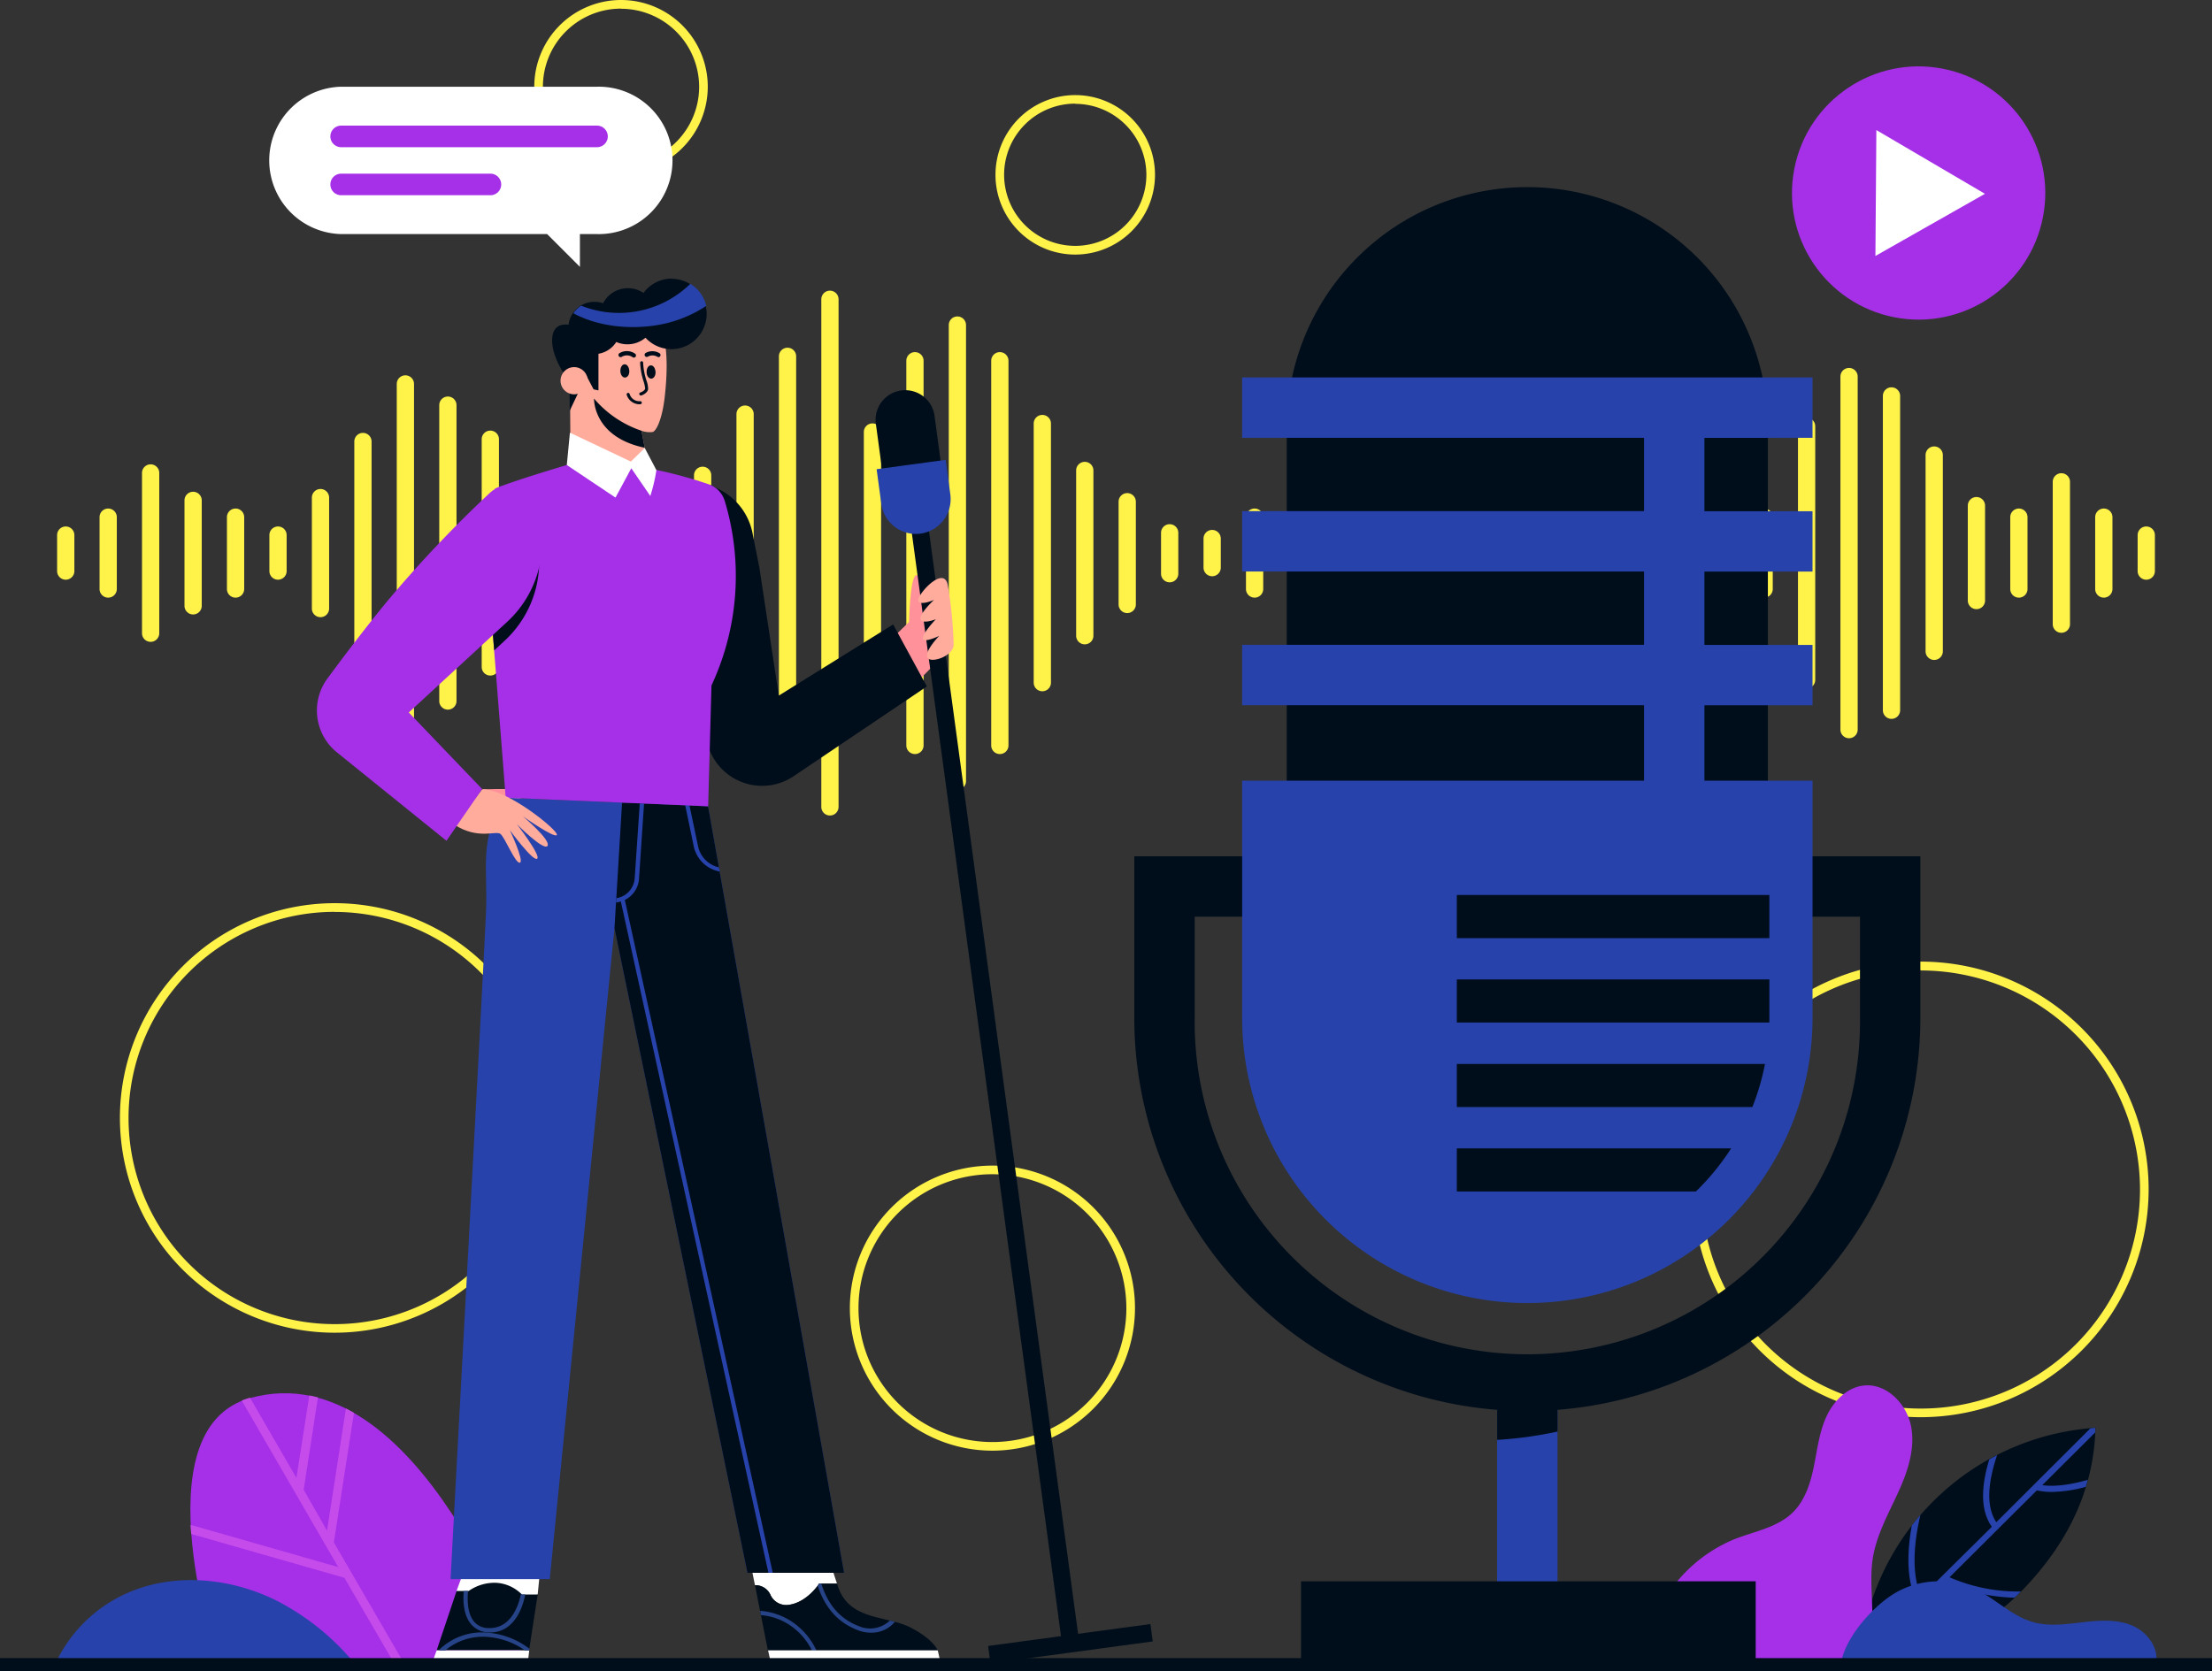 <svg id="OBJECTS" xmlns="http://www.w3.org/2000/svg" viewBox="0 0 512.8 387.48"><rect x="0" y="0" width="512.8" height="387.48" fill="#333333" stroke="none"/><defs><style>.cls-1{fill:#fff34a;}.cls-2{fill:#a62fe8;}.cls-3{fill:#c54beb;}.cls-4{fill:#000e1b;}.cls-5{fill:#2743ab;}.cls-6{fill:#ffac9c;}.cls-7{fill:#fff;}.cls-8{fill:#274387;}.cls-9{fill:#ff919a;}.cls-10{fill:none;}</style></defs><path class="cls-1" d="M563.89,388.59a52.82,52.82,0,1,1,52.82-52.82A52.89,52.89,0,0,1,563.89,388.59Zm0-103.64a50.82,50.82,0,1,0,50.82,50.82A50.88,50.88,0,0,0,563.89,285Z" transform="translate(-118.6 -59.97)"/><path class="cls-1" d="M367.87,119a18.49,18.49,0,1,1,18.49-18.48A18.5,18.5,0,0,1,367.87,119Zm0-35a16.49,16.49,0,1,0,16.49,16.49A16.51,16.51,0,0,0,367.87,84.05Z" transform="translate(-118.6 -59.97)"/><path class="cls-1" d="M196.16,369A49.8,49.8,0,1,1,246,319.22,49.85,49.85,0,0,1,196.16,369Zm0-97.59A47.8,47.8,0,1,0,244,319.22,47.85,47.85,0,0,0,196.16,271.43Z" transform="translate(-118.6 -59.97)"/><path class="cls-1" d="M262.57,100.19a20.11,20.11,0,1,1,20.11-20.11A20.13,20.13,0,0,1,262.57,100.19Zm0-38.22a18.11,18.11,0,1,0,18.11,18.11A18.13,18.13,0,0,0,262.57,62Z" transform="translate(-118.6 -59.97)"/><path class="cls-1" d="M348.72,396.35a33.05,33.05,0,1,1,33-33.05A33.09,33.09,0,0,1,348.72,396.35Zm0-64.1a31.05,31.05,0,1,0,31,31.05A31.09,31.09,0,0,0,348.72,332.25Z" transform="translate(-118.6 -59.97)"/><path class="cls-2" d="M169.2,446s-18.63-54.61,7.35-61.84c39.34-10.95,63.84,61.43,63.84,61.43Z" transform="translate(-118.6 -59.97)"/><path class="cls-3" d="M212.14,445.45,196,417.63l4.66-30.05c-.62-.36-1.24-.7-1.87-1l-4.38,28.31L189,405.41l3.31-21.4c-.64-.18-1.29-.32-2-.46l-3,19.1-10.74-18.56-.07,0a17.68,17.68,0,0,0-1.86.64L197,423.34l-34.21-9.79c0,.71.08,1.41.14,2.12l35.51,10.16L210,445.71h1.72Z" transform="translate(-118.6 -59.97)"/><path class="cls-4" d="M604.39,391.05a58.77,58.77,0,0,0-54.73,54.49c14.54-1.07,28-6.59,38.09-17.15S604,405.63,604.39,391.05Z" transform="translate(-118.6 -59.97)"/><path class="cls-5" d="M592.06,404.34l12.28-12.23c0-.35,0-.7,0-1.06l-1.11.1L581.4,412.94c-2.6-3.85-1.76-9.81.18-15.55-.62.31-1.22.64-1.82,1-2.09,6.9-1.89,12.13.61,15.6L564,430.21c-2.51-5.61-1.52-13.32-.2-18.95-.68.8-1.35,1.61-2,2.45-1,5.6-1.41,12.39,1.13,17.57l-13.21,13.15c0,.37-.08.73-.1,1.11h0l1.11-.11,18.74-18.65a41.88,41.88,0,0,0,16.16,3.66c.5-.46,1-.95,1.46-1.44a39.66,39.66,0,0,1-16.54-3.29l20.25-20.16a15,15,0,0,0,3.42.37,31.86,31.86,0,0,0,7.92-1.18c.16-.54.32-1.08.46-1.62C599,404.14,595.18,404.8,592.06,404.34Z" transform="translate(-118.6 -59.97)"/><path class="cls-2" d="M552.77,421.25c-.59,3.71-.25,7.5-.15,11.25s-.07,7.63-1.62,11.05a11.9,11.9,0,0,1-.85,1.57H499.73a34.16,34.16,0,0,1,21-28.26c4.65-1.81,9.92-2.7,13.49-6.19,2.82-2.77,4.08-6.74,4.87-10.61s1.24-7.88,2.86-11.48,4.73-6.86,8.65-7.33c5.33-.62,10.08,4.27,11.06,9.55s-.89,10.64-3.14,15.51S553.62,416,552.77,421.25Z" transform="translate(-118.6 -59.97)"/><path class="cls-5" d="M618.5,445.12c.34-3.57-2.48-7-5.87-8.32-3.56-1.41-7.56-1.08-11.37-.64s-7.74,1-11.43-.08c-4.8-1.39-8.46-5.24-12.94-7.44a20.38,20.38,0,0,0-18,.19c-5.4,2.77-12.14,10.23-13.4,16.29Z" transform="translate(-118.6 -59.97)"/><path class="cls-5" d="M201,445.94a57.46,57.46,0,0,0-18.43-14.89c-10-4.93-21.94-6.31-32.41-2.51a33.06,33.06,0,0,0-18.81,17.4Z" transform="translate(-118.6 -59.97)"/><path class="cls-1" d="M133.84,194.39a2,2,0,0,1-2-2v-8.34a2,2,0,0,1,4,0v8.34A2,2,0,0,1,133.84,194.39Z" transform="translate(-118.6 -59.97)"/><path class="cls-1" d="M143.68,198.55a2,2,0,0,1-2-2V179.89a2,2,0,0,1,4,0v16.66A2,2,0,0,1,143.68,198.55Z" transform="translate(-118.6 -59.97)"/><path class="cls-1" d="M153.52,208.8a2,2,0,0,1-2-2V169.64a2,2,0,0,1,4,0V206.8A2,2,0,0,1,153.52,208.8Z" transform="translate(-118.6 -59.97)"/><path class="cls-1" d="M163.37,202.45a2,2,0,0,1-2-2V176a2,2,0,0,1,4,0v24.46A2,2,0,0,1,163.37,202.45Z" transform="translate(-118.6 -59.97)"/><path class="cls-1" d="M173.21,198.55a2,2,0,0,1-2-2V179.89a2,2,0,0,1,4,0v16.66A2,2,0,0,1,173.21,198.55Z" transform="translate(-118.6 -59.97)"/><path class="cls-1" d="M183.05,194.39a2,2,0,0,1-2-2v-8.34a2,2,0,0,1,4,0v8.34A2,2,0,0,1,183.05,194.39Z" transform="translate(-118.6 -59.97)"/><path class="cls-1" d="M192.9,203.08a2,2,0,0,1-2-2V175.36a2,2,0,0,1,4,0v25.72A2,2,0,0,1,192.9,203.08Z" transform="translate(-118.6 -59.97)"/><path class="cls-1" d="M202.74,216.09a2,2,0,0,1-2-2V162.35a2,2,0,0,1,4,0v51.74A2,2,0,0,1,202.74,216.09Z" transform="translate(-118.6 -59.97)"/><path class="cls-1" d="M212.58,229.45a2,2,0,0,1-2-2V149a2,2,0,0,1,4,0v78.46A2,2,0,0,1,212.58,229.45Z" transform="translate(-118.6 -59.97)"/><path class="cls-1" d="M222.43,224.52a2,2,0,0,1-2-2v-68.6a2,2,0,0,1,4,0v68.6A2,2,0,0,1,222.43,224.52Z" transform="translate(-118.6 -59.97)"/><path class="cls-1" d="M232.27,216.62a2,2,0,0,1-2-2v-52.8a2,2,0,0,1,4,0v52.8A2,2,0,0,1,232.27,216.62Z" transform="translate(-118.6 -59.97)"/><path class="cls-1" d="M242.11,204.68a2,2,0,0,1-2-2V173.76a2,2,0,0,1,4,0v28.92A2,2,0,0,1,242.11,204.68Z" transform="translate(-118.6 -59.97)"/><path class="cls-1" d="M252,198.55a2,2,0,0,1-2-2V179.89a2,2,0,0,1,4,0v16.66A2,2,0,0,1,252,198.55Z" transform="translate(-118.6 -59.97)"/><path class="cls-1" d="M261.8,194.39a2,2,0,0,1-2-2v-8.34a2,2,0,0,1,4,0v8.34A2,2,0,0,1,261.8,194.39Z" transform="translate(-118.6 -59.97)"/><path class="cls-1" d="M271.64,198.55a2,2,0,0,1-2-2V179.89a2,2,0,0,1,4,0v16.66A2,2,0,0,1,271.64,198.55Z" transform="translate(-118.6 -59.97)"/><path class="cls-1" d="M281.49,208.25a2,2,0,0,1-2-2V170.19a2,2,0,0,1,4,0v36.06A2,2,0,0,1,281.49,208.25Z" transform="translate(-118.6 -59.97)"/><path class="cls-1" d="M291.33,222.43a2,2,0,0,1-2-2V156a2,2,0,0,1,4,0v64.42A2,2,0,0,1,291.33,222.43Z" transform="translate(-118.6 -59.97)"/><path class="cls-1" d="M301.17,235.84a2,2,0,0,1-2-2V142.6a2,2,0,1,1,4,0v91.24A2,2,0,0,1,301.17,235.84Z" transform="translate(-118.6 -59.97)"/><path class="cls-1" d="M311,249.07a2,2,0,0,1-2-2V129.37a2,2,0,0,1,4,0v117.7A2,2,0,0,1,311,249.07Z" transform="translate(-118.6 -59.97)"/><path class="cls-1" d="M320.86,218.29a2,2,0,0,1-2-2V160.15a2,2,0,1,1,4,0v56.14A2,2,0,0,1,320.86,218.29Z" transform="translate(-118.6 -59.97)"/><path class="cls-1" d="M330.71,234.82a2,2,0,0,1-2-2v-89.2a2,2,0,0,1,4,0v89.2A2,2,0,0,1,330.71,234.82Z" transform="translate(-118.6 -59.97)"/><path class="cls-1" d="M340.55,243.09a2,2,0,0,1-2-2V135.35a2,2,0,1,1,4,0V241.09A2,2,0,0,1,340.55,243.09Z" transform="translate(-118.6 -59.97)"/><path class="cls-1" d="M350.39,234.82a2,2,0,0,1-2-2v-89.2a2,2,0,0,1,4,0v89.2A2,2,0,0,1,350.39,234.82Z" transform="translate(-118.6 -59.97)"/><path class="cls-1" d="M360.24,220.26a2,2,0,0,1-2-2V158.18a2,2,0,0,1,4,0v60.08A2,2,0,0,1,360.24,220.26Z" transform="translate(-118.6 -59.97)"/><path class="cls-1" d="M370.08,209.38a2,2,0,0,1-2-2V169.06a2,2,0,0,1,4,0v38.32A2,2,0,0,1,370.08,209.38Z" transform="translate(-118.6 -59.97)"/><path class="cls-1" d="M379.92,202.13a2,2,0,0,1-2-2V176.31a2,2,0,0,1,4,0v23.82A2,2,0,0,1,379.92,202.13Z" transform="translate(-118.6 -59.97)"/><path class="cls-1" d="M389.76,195a2,2,0,0,1-2-2v-9.48a2,2,0,0,1,4,0V193A2,2,0,0,1,389.76,195Z" transform="translate(-118.6 -59.97)"/><path class="cls-1" d="M399.61,193.59a2,2,0,0,1-2-2v-6.74a2,2,0,0,1,4,0v6.74A2,2,0,0,1,399.61,193.59Z" transform="translate(-118.6 -59.97)"/><path class="cls-1" d="M409.45,198.55a2,2,0,0,1-2-2V179.89a2,2,0,1,1,4,0v16.66A2,2,0,0,1,409.45,198.55Z" transform="translate(-118.6 -59.97)"/><path class="cls-1" d="M419.29,207.25a2,2,0,0,1-2-2V171.19a2,2,0,0,1,4,0v34.06A2,2,0,0,1,419.29,207.25Z" transform="translate(-118.6 -59.97)"/><path class="cls-1" d="M429.14,223.05a2,2,0,0,1-2-2V155.39a2,2,0,0,1,4,0v65.66A2,2,0,0,1,429.14,223.05Z" transform="translate(-118.6 -59.97)"/><path class="cls-1" d="M439,232.43a2,2,0,0,1-2-2V146a2,2,0,0,1,4,0v84.42A2,2,0,0,1,439,232.43Z" transform="translate(-118.6 -59.97)"/><path class="cls-1" d="M448.83,217.49a2,2,0,0,1-2-2V161a2,2,0,0,1,4,0v54.54A2,2,0,0,1,448.83,217.49Z" transform="translate(-118.6 -59.97)"/><path class="cls-1" d="M458.67,210.23a2,2,0,0,1-2-2v-40a2,2,0,1,1,4,0v40A2,2,0,0,1,458.67,210.23Z" transform="translate(-118.6 -59.97)"/><path class="cls-1" d="M468.51,198.55a2,2,0,0,1-2-2V179.89a2,2,0,0,1,4,0v16.66A2,2,0,0,1,468.51,198.55Z" transform="translate(-118.6 -59.97)"/><path class="cls-1" d="M478.36,195a2,2,0,0,1-2-2v-9.48a2,2,0,0,1,4,0V193A2,2,0,0,1,478.36,195Z" transform="translate(-118.6 -59.97)"/><path class="cls-1" d="M488.2,198.55a2,2,0,0,1-2-2V179.89a2,2,0,1,1,4,0v16.66A2,2,0,0,1,488.2,198.55Z" transform="translate(-118.6 -59.97)"/><path class="cls-1" d="M498,209.38a2,2,0,0,1-2-2V169.06a2,2,0,0,1,4,0v38.32A2,2,0,0,1,498,209.38Z" transform="translate(-118.6 -59.97)"/><path class="cls-1" d="M507.89,220.26a2,2,0,0,1-2-2V158.18a2,2,0,1,1,4,0v60.08A2,2,0,0,1,507.89,220.26Z" transform="translate(-118.6 -59.97)"/><path class="cls-1" d="M517.73,204.68a2,2,0,0,1-2-2V173.76a2,2,0,0,1,4,0v28.92A2,2,0,0,1,517.73,204.68Z" transform="translate(-118.6 -59.97)"/><path class="cls-1" d="M527.57,198.55a2,2,0,0,1-2-2V179.89a2,2,0,0,1,4,0v16.66A2,2,0,0,1,527.57,198.55Z" transform="translate(-118.6 -59.97)"/><path class="cls-1" d="M537.42,219.62a2,2,0,0,1-2-2v-58.8a2,2,0,0,1,4,0v58.8A2,2,0,0,1,537.42,219.62Z" transform="translate(-118.6 -59.97)"/><path class="cls-1" d="M547.26,231.15a2,2,0,0,1-2-2V147.29a2,2,0,1,1,4,0v81.86A2,2,0,0,1,547.26,231.15Z" transform="translate(-118.6 -59.97)"/><path class="cls-1" d="M557.1,226.66a2,2,0,0,1-2-2V151.78a2,2,0,1,1,4,0v72.88A2,2,0,0,1,557.1,226.66Z" transform="translate(-118.6 -59.97)"/><path class="cls-1" d="M567,213a2,2,0,0,1-2-2V165.49a2,2,0,0,1,4,0V211A2,2,0,0,1,567,213Z" transform="translate(-118.6 -59.97)"/><path class="cls-1" d="M576.79,201.22a2,2,0,0,1-2-2v-22a2,2,0,0,1,4,0v22A2,2,0,0,1,576.79,201.22Z" transform="translate(-118.6 -59.97)"/><path class="cls-1" d="M586.63,198.55a2,2,0,0,1-2-2V179.89a2,2,0,0,1,4,0v16.66A2,2,0,0,1,586.63,198.55Z" transform="translate(-118.6 -59.97)"/><path class="cls-1" d="M596.48,206.7a2,2,0,0,1-2-2v-33a2,2,0,0,1,4,0v33A2,2,0,0,1,596.48,206.7Z" transform="translate(-118.6 -59.97)"/><path class="cls-1" d="M606.32,198.55a2,2,0,0,1-2-2V179.89a2,2,0,0,1,4,0v16.66A2,2,0,0,1,606.32,198.55Z" transform="translate(-118.6 -59.97)"/><path class="cls-1" d="M616.16,194.39a2,2,0,0,1-2-2v-8.34a2,2,0,0,1,4,0v8.34A2,2,0,0,1,616.16,194.39Z" transform="translate(-118.6 -59.97)"/><path class="cls-6" d="M250.86,167.05l-.13-18.61s-2.69-12,4.07-15,15.66-3.19,17.46,3.63c1.2,4.52,1,9.89.45,14.85s-1.85,7.9-2.79,8.22a5.74,5.74,0,0,1-2.61-.28l1.63,8.51s1.67,5.31-5.82,6.32S250.86,167.05,250.86,167.05Z" transform="translate(-118.6 -59.97)"/><path class="cls-4" d="M267.31,159.85a24.81,24.81,0,0,1-11-7.46s-.31,8.89,11.76,11.41Z" transform="translate(-118.6 -59.97)"/><path class="cls-4" d="M268.5,146.24c0,.85.49,1.53,1.07,1.53s1.05-.7,1-1.55-.49-1.54-1.08-1.53S268.49,145.39,268.5,146.24Z" transform="translate(-118.6 -59.97)"/><path class="cls-4" d="M262.42,146c0,.85.49,1.53,1.07,1.52s1.05-.7,1-1.55-.49-1.53-1.07-1.53S262.4,145.14,262.42,146Z" transform="translate(-118.6 -59.97)"/><path class="cls-4" d="M271.23,142.76a.53.53,0,0,1-.27-.08,2.18,2.18,0,0,0-2.18,0,.5.5,0,0,1-.48-.88,3.18,3.18,0,0,1,3.2.08.5.5,0,0,1-.27.92Z" transform="translate(-118.6 -59.97)"/><path class="cls-4" d="M265.54,142.89a.46.46,0,0,1-.29-.1,2.32,2.32,0,0,0-2.48-.1.5.5,0,1,1-.52-.85,3.3,3.3,0,0,1,3.59.15.5.5,0,0,1-.3.9Z" transform="translate(-118.6 -59.97)"/><path class="cls-4" d="M266.75,153.71a3.13,3.13,0,0,1-2.86-2.18.35.35,0,0,1,.67-.22A2.35,2.35,0,0,0,267,153a.35.35,0,0,1,.07.7Z" transform="translate(-118.6 -59.97)"/><path class="cls-4" d="M267.15,151.66a.35.35,0,0,1-.34-.25A.34.34,0,0,1,267,151c.28-.09,1.09-.44,1.16-.94a7,7,0,0,0-.37-1.68,16.23,16.23,0,0,1-.79-4.3.35.35,0,0,1,.35-.35.34.34,0,0,1,.35.35,15.39,15.39,0,0,0,.76,4.11,5.89,5.89,0,0,1,.39,2c-.14,1-1.49,1.46-1.64,1.51Z" transform="translate(-118.6 -59.97)"/><path class="cls-4" d="M274.35,124.57a8.14,8.14,0,0,0-6.57,3.33,6.42,6.42,0,0,0-3.62-1.1,6.49,6.49,0,0,0-5.75,3.48,6,6,0,0,0-2-.32,6,6,0,0,0-6,5.31c-1.53-.19-3.52.12-3.78,3-.43,4.76,4,10.15,4,10.15l.05,6.79,3.86-8.13,1.67,3.17,1.13.24V142a6.06,6.06,0,0,0,4.13-2.73,6.56,6.56,0,0,0,2.59.54,6.46,6.46,0,0,0,4.18-1.53,8.16,8.16,0,1,0,6-13.67Z" transform="translate(-118.6 -59.97)"/><path class="cls-6" d="M254.85,148.25a3.15,3.15,0,1,1-3.15-3.15A3.15,3.15,0,0,1,254.85,148.25Z" transform="translate(-118.6 -59.97)"/><path class="cls-7" d="M301.44,432.1c4.29-.55,7.06-4.92,7.06-4.92h4.14c-2.42-7.15-2.47-9.36-2.47-9.36l-17.32,5.92.77,3.8h0a3.84,3.84,0,0,1,3.53,2.1A4,4,0,0,0,301.44,432.1Z" transform="translate(-118.6 -59.97)"/><path class="cls-4" d="M329.65,437.34c-5.42-2.78-14-1.53-16.74-9.34-.09-.29-.18-.55-.27-.82H308.5s-2.77,4.37-7.06,4.92a4,4,0,0,1-4.29-2.46,3.84,3.84,0,0,0-3.53-2.1h0l3,15.13H336S335.07,440.11,329.65,437.34Z" transform="translate(-118.6 -59.97)"/><path class="cls-8" d="M302.52,436.24a15.27,15.27,0,0,0-7.7-2.75l.2,1a13.94,13.94,0,0,1,7,2.54,15,15,0,0,1,4.8,5.64h1.05A16.2,16.2,0,0,0,302.52,436.24Z" transform="translate(-118.6 -59.97)"/><path class="cls-8" d="M308.5,427.18s-.12.19-.34.48c1.72,5.21,4.78,8.61,9.38,10.34a8.55,8.55,0,0,0,3,.56,7,7,0,0,0,5.51-2.52l-1.16-.29a6.62,6.62,0,0,1-7.12,1.32c-4.32-1.63-7.19-4.87-8.77-9.89Z" transform="translate(-118.6 -59.97)"/><polygon class="cls-7" points="178.06 382.69 178.73 385.72 218.08 385.72 217.4 382.69 178.06 382.69"/><path class="cls-9" d="M326.16,207.28l3.19-3.11s.16-10,1.58-10.83,3.53,13.13,3.53,13.13l2.23,6.07-6.88,7Z" transform="translate(-118.6 -59.97)"/><path class="cls-4" d="M327.53,150.51h0a6.86,6.86,0,0,1,7.72,5.88l1.58,11.75L323.24,170l-1.59-11.75A6.86,6.86,0,0,1,327.53,150.51Z" transform="translate(-118.6 -59.97)"/><rect class="cls-4" x="346.76" y="174.49" width="4" height="266.28" transform="translate(-156.66 -10.49) rotate(-7.7)"/><rect class="cls-4" x="347.75" y="439.1" width="37.97" height="4.07" transform="translate(-174.38 -6.88) rotate(-7.7)"/><path class="cls-5" d="M332,183.7h0a8.07,8.07,0,0,1-9.09-6.93l-1.09-8,16-2.17,1.09,8A8.09,8.09,0,0,1,332,183.7Z" transform="translate(-118.6 -59.97)"/><path class="cls-6" d="M338.3,195.53c-1-4.57-7.25,2.52-6.82,3.75s3.64-.2,3.64-.2-3.49,3.24-3.1,4.48,3.53,0,3.53,0-3.27,3.43-3,4.5,3.78-.64,3.78-.64-3.43,3.51-2.75,5,6.1-.26,6.1-3A95.85,95.85,0,0,0,338.3,195.53Z" transform="translate(-118.6 -59.97)"/><path class="cls-4" d="M325.65,204.76l-26.51,16.51-4.49-29.64-1.6-8.06a14.45,14.45,0,0,0-7.87-10.19l-2-1-1,56.49a13.1,13.1,0,0,0,20.42,11.08l30.87-20.81Z" transform="translate(-118.6 -59.97)"/><path class="cls-9" d="M230.37,243c3.92-.12,11.11-.18,11.24.81s-6.59,2.4-6.59,2.4Z" transform="translate(-118.6 -59.97)"/><path class="cls-7" d="M224.44,428.87l1.68-4.57,17.58.86-.45,4.51s-3.1,2-10.25,2.43S224.44,428.87,224.44,428.87Z" transform="translate(-118.6 -59.97)"/><path class="cls-4" d="M227.24,428.89a10.46,10.46,0,0,1,6.35-1.9,9.08,9.08,0,0,1,6,2.71h3.66l-2,12.95H219.83l4.62-13.76Z" transform="translate(-118.6 -59.97)"/><polygon class="cls-7" points="101.23 382.68 100.13 385.72 122.34 385.72 122.69 382.68 101.23 382.68"/><path class="cls-8" d="M220.43,442.51l.15.14h1.27a13.52,13.52,0,0,1,9.62-3.12,17.26,17.26,0,0,1,8.81,3.12h1l.06-.36a18.32,18.32,0,0,0-10-3.76A14.18,14.18,0,0,0,220.43,442.51Z" transform="translate(-118.6 -59.97)"/><path class="cls-8" d="M239.59,429.7l-.21-.21c-.35,1.85-1.89,8-7.27,8h-.19a4.37,4.37,0,0,1-3.39-1.46c-1.77-2.07-1.56-5.78-1.41-7.15h-1c-.16,1.66-.27,5.42,1.71,7.73A5.52,5.52,0,0,0,232,438.5h.22c6.11,0,7.79-6.88,8.14-8.8Z" transform="translate(-118.6 -59.97)"/><path class="cls-5" d="M282.75,246.92l31.52,177.75H291.89L261.05,275.21l-15,150.92h-23s7.81-144.32,8.23-154.81-1.73-16.91,4.47-26.37Z" transform="translate(-118.6 -59.97)"/><polygon class="cls-4" points="195.68 364.7 173.28 364.7 142.45 215.24 142.81 209.27 142.88 208.24 144.21 186.11 158.88 186.73 159.89 186.77 164.15 186.95 166.65 201.07 166.83 202.09 195.68 364.7"/><path class="cls-5" d="M263.45,268.66l34.29,156h-1L262.53,269v0a8.11,8.11,0,0,1-1.11.24l.06-1h0a5,5,0,0,0,4.27-4.74l1.16-17.2,1,0-1.17,17.36a5.9,5.9,0,0,1-3.31,5Zm22-6.6a7.54,7.54,0,0,1-6-5.75l-2-9.61v0l1-.07,0,.16,2,9.5a6.33,6.33,0,0,0,4.8,4.8Z" transform="translate(-118.6 -59.97)"/><path class="cls-2" d="M286.83,176.85l-.21-.7a5.89,5.89,0,0,0-3.73-3.89,104.33,104.33,0,0,0-12.12-3.33c-1.56-.32-6.25-1.19-6.25-1.19L250,167.8s-10.2,3-15.48,5c-.41.15-.79.31-1.16.46l-.53,33.61c.08.55,3,38.07,3,38.07l46.94,2,.77-28,.41-.93A60.06,60.06,0,0,0,286.83,176.85Z" transform="translate(-118.6 -59.97)"/><path class="cls-4" d="M241.82,181a6.43,6.43,0,0,0-8-3.72,3.59,3.59,0,0,0-.51.2l-.46,29.44c0,.1.13,1.57.32,3.86l2.41-2.23A24.92,24.92,0,0,0,241.82,181Z" transform="translate(-118.6 -59.97)"/><path class="cls-7" d="M261.29,175.35l3.66-6.8,4.41,6.43a39.14,39.14,0,0,0,1.41-6l-2.7-5.13L264.85,167l-14.13-6.7L250,167.8Z" transform="translate(-118.6 -59.97)"/><path class="cls-10" d="M232.66,208.63l0,.06.08.17Z" transform="translate(-118.6 -59.97)"/><path class="cls-6" d="M230.37,243c5.73-.19,17.66,9.52,17.33,10.55s-7.89-4.3-7.89-4.3,6.51,5.48,5.73,6.84-7.11-5-7.11-5,5.67,7.32,4.69,8-6.32-6.62-6.32-6.62,3.36,7.16,2.34,7.53-3.45-5.79-4.51-6.65-5.12,1.4-10.63-2.11Z" transform="translate(-118.6 -59.97)"/><path class="cls-2" d="M234.49,172.88a6.37,6.37,0,0,0-2.25,1.31,284.6,284.6,0,0,0-24.11,25.49c-4.89,5.95-9.82,12.46-13.63,17.63a12.49,12.49,0,0,0,2.22,17.13l25.38,20.49,8.27-12-17-17.75,22.84-21.05a24.94,24.94,0,0,0,6.27-27.55h0a6.45,6.45,0,0,0-8-3.73Z" transform="translate(-118.6 -59.97)"/><path class="cls-5" d="M271,135.35a29.34,29.34,0,0,0,11.33-4.46,8.17,8.17,0,0,0-3.69-5.11,23.66,23.66,0,0,1-25.31,5.07,6.08,6.08,0,0,0-1.81,1.76C257.3,135.7,264.48,136.41,271,135.35Z" transform="translate(-118.6 -59.97)"/><path class="cls-4" d="M354.07,43.39h0a55.77,55.77,0,0,1,55.77,55.77v98a0,0,0,0,1,0,0H298.3a0,0,0,0,1,0,0v-98a55.77,55.77,0,0,1,55.77-55.77Z"/><rect class="cls-5" x="347.07" y="317.34" width="14" height="51.76"/><rect class="cls-4" x="301.61" y="366.67" width="105.41" height="18.89"/><path class="cls-4" d="M479.68,379.32h-8.82c-1.71.23-3.44.41-5.18.53v14a90.91,90.91,0,0,0,14-1.93Z" transform="translate(-118.6 -59.97)"/><path class="cls-4" d="M472.68,387.16A91.22,91.22,0,0,1,381.56,296V258.53H563.79V296A91.22,91.22,0,0,1,472.68,387.16ZM395.56,272.53V296a77.12,77.12,0,1,0,154.23,0V272.53Z" transform="translate(-118.6 -59.97)"/><path class="cls-5" d="M538.79,161.49v-14H406.56v14h93.17v17H406.56v14h93.17v17H406.56v14h93.17V241H406.56v55a66.12,66.12,0,0,0,66.12,66.12h0A66.12,66.12,0,0,0,538.79,296V241H513.73V223.51h25.06v-14H513.73v-17h25.06v-14H513.73v-17Z" transform="translate(-118.6 -59.97)"/><path class="cls-4" d="M528.79,287.08v9c0,.35,0,.69,0,1H456.33v-10Zm-72.46,39.17v10h55.43a56.57,56.57,0,0,0,8.17-10Zm0-58.75v10h72.46v-10Zm0,39.17v10h68.52a55.3,55.3,0,0,0,2.92-10Z" transform="translate(-118.6 -59.97)"/><circle class="cls-2" cx="563.37" cy="104.72" r="29.36" transform="translate(233.66 577.46) rotate(-78.91)"/><polygon class="cls-7" points="434.77 59.35 434.99 30.16 460.16 44.94 434.77 59.35"/><path class="cls-7" d="M257,80.08H197.69a17.09,17.09,0,0,0,0,34.17h47.75l7.6,7.6v-7.6H257a17.09,17.09,0,1,0,0-34.17Z" transform="translate(-118.6 -59.97)"/><path class="cls-2" d="M257,94.1H197.69a2.5,2.5,0,0,1,0-5H257a2.5,2.5,0,0,1,0,5Z" transform="translate(-118.6 -59.97)"/><path class="cls-2" d="M232.29,105.24h-34.6a2.5,2.5,0,0,1,0-5h34.6a2.5,2.5,0,0,1,0,5Z" transform="translate(-118.6 -59.97)"/><rect class="cls-4" y="384.48" width="512.8" height="3"/></svg>